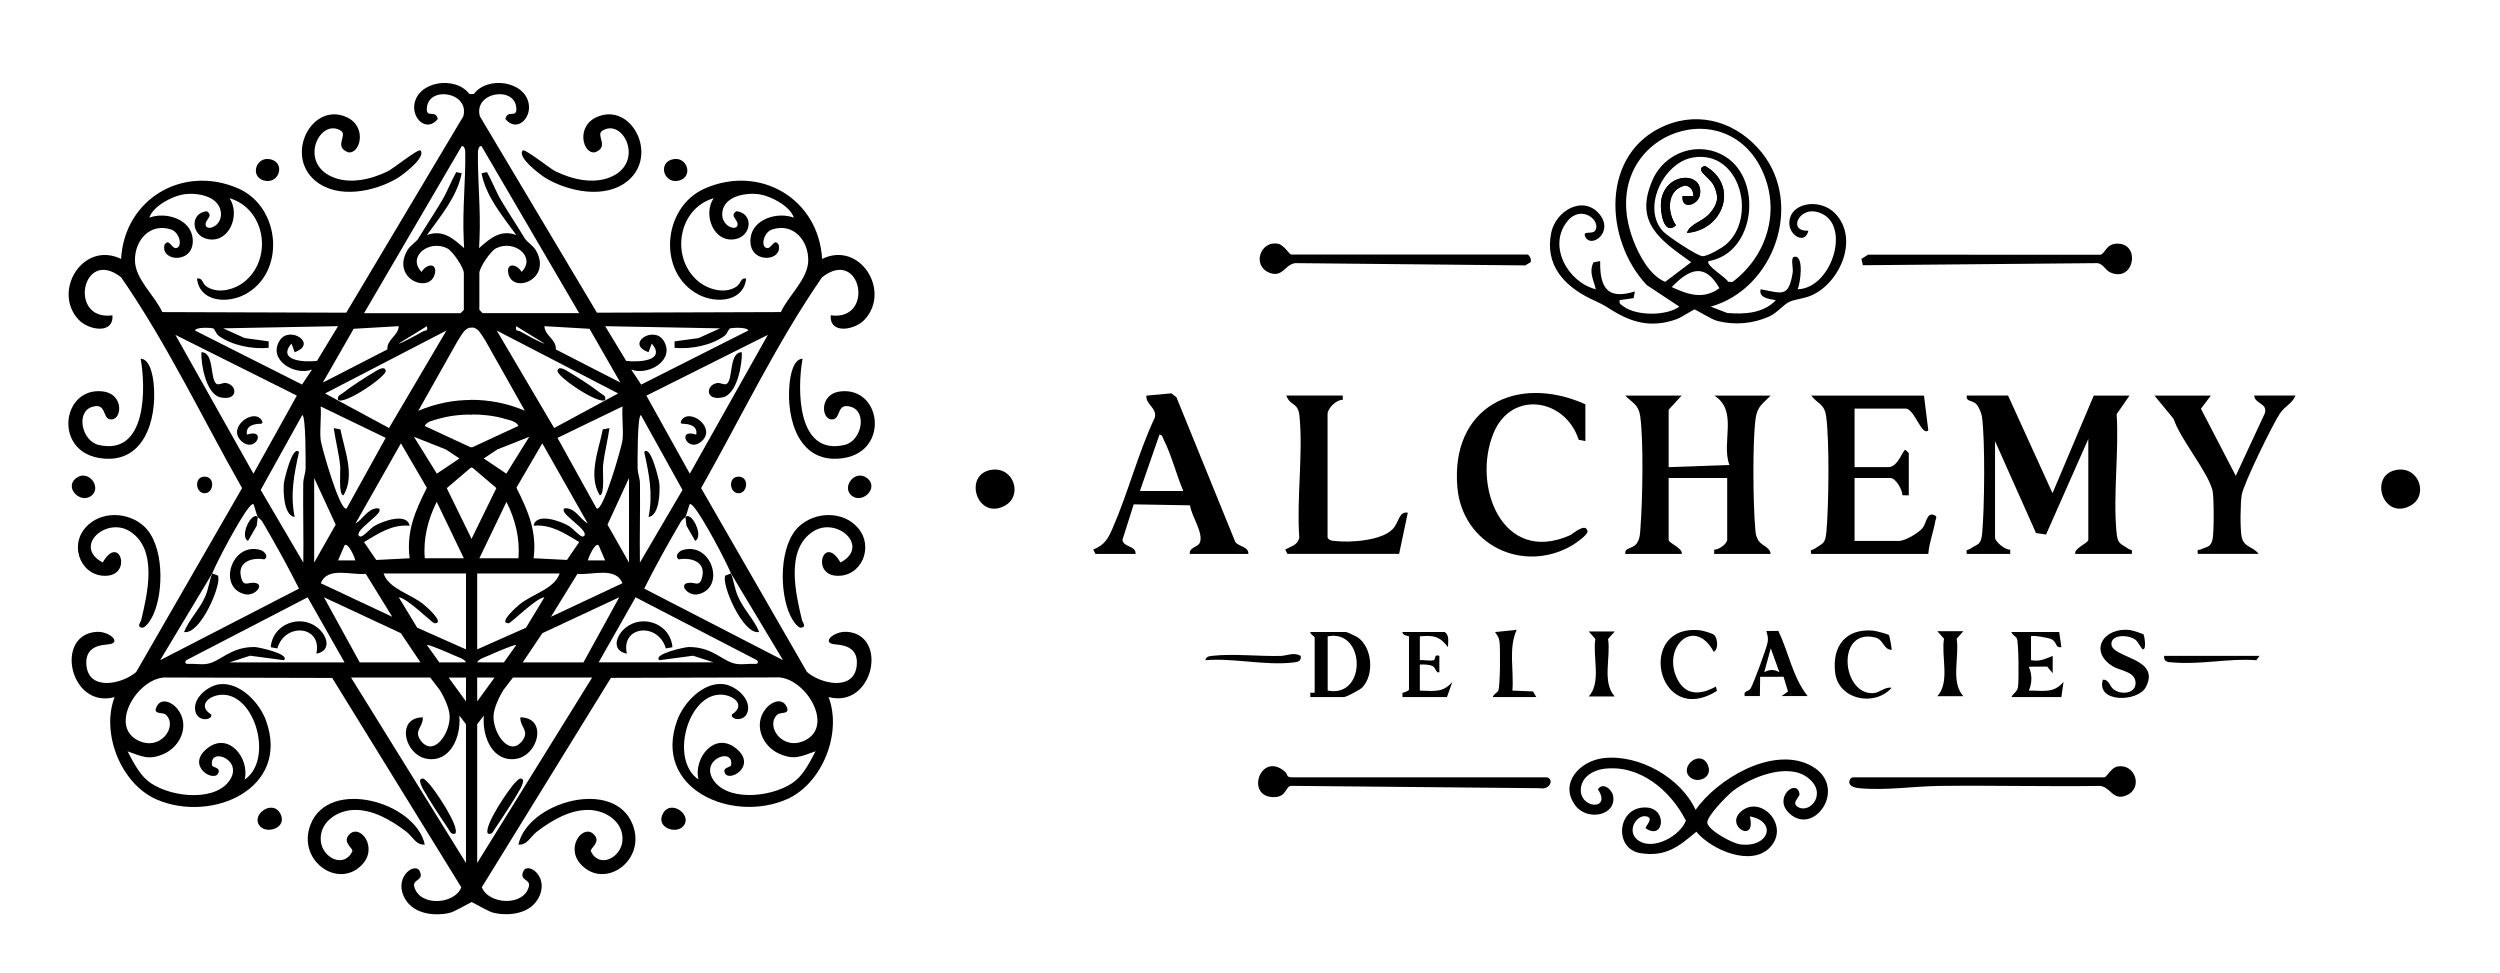 <?xml version="1.0" encoding="UTF-8"?>
<svg id="Layer_1" xmlns="http://www.w3.org/2000/svg" version="1.1" viewBox="0 0 1152.56 448.77">
  <!-- Generator: Adobe Illustrator 29.1.0, SVG Export Plug-In . SVG Version: 2.1.0 Build 142)  -->
  <defs>
    <style>
      .st0 {
        fill: none;
      }
    </style>
  </defs>
  <g>
    <path d="M788.71,141.38l7.57,2.91c7.96.69,16.79.15,22.42-5.91-3-.53-8.07-1.03-6.99-5.01,10.03,1.82,12.87,3.97,14.77-7.79.32-2-1.13-6.89.74-7.21,4.68-.82,2.72,12.77,1.49,14.99,16.48-.32,25.76-32.44,8.24-35.8-7.86-1.51-12.62,9.23-3.25,8.82-1.51,6.42-8.3,2.27-8.73-2.66-.89-10.23,13.86-12.88,21.14-5.25,10.86,11.38,2.56,31.22-10.36,37.44-3.9,1.87-7.63,1.83-10.77,3.23-2.67,1.18-5.54,5.03-9.27,6.73-7.47,3.41-16.14,4.14-24.06,2.06-2.88-.76-9.86-5.27-10.44-5.27-.47,0-6.2,3.76-8.23,4.48-11.25,4.03-20.39,1.87-30.19-4.36-4.76-3.03-5.13-2.9-9.8-5.2-12.18-6.01-20.83-15.7-17.84-30.28,2.08-10.15,14.5-17.34,21.98-8.86s-3.92,16.67-6.41,10.4c-1.02-2.56,3.37-.75,4.58-2.41,3.23-4.46-6.08-12.41-12.59-4.58-9.45,11.36.13,28.33,13,31.5-1.02-4.34-3.3-7.85-1.08-12.41l3.08-.59c-.19,11.98,3.13,18.09,16,14.01l-.58,3.08-6.41.92c-.39,1.78.52,1.98,1.65,2.84,5.91,4.49,19.79,4.56,25.85.16l-15.06-9.96c-19.72-21.05-21.34-61.01,8.56-73.53,16.44-6.89,33.57-1.12,44.5,12.47,19.33,24.03,5.6,62.8-23.5,71.02ZM787.7,120.38c-1.66,1.85,8.13,7.53,9.03,9.54l2,.07c15.58-11.71,22.08-31.95,14.15-50.3-17.16-39.76-77.88-16.68-59.94,30.94,2.61,6.93,7.65,16.44,14.76,19.31l11.98-9.07c-14.45-10.31-26.37-18.24-17.83-37.85,5.66-12.99,21.35-18.36,33.54-10.84,17.38,10.71,13.92,44.58-7.69,48.2ZM780.44,72.62c-13.68,2.33-23.75,23.53-13.63,34.15,2.03,2.13,15.85,11.43,18.22,11.35s8.62-3.65,10.59-5.32c14.63-12.37,6.73-43.9-15.19-40.18ZM770.7,132.36c7.55,3.45,14.59,5.9,22,.5-6.75-11.82-13.82-8.99-22-.5Z"/>
    <path d="M781.71,373.37c10.05-14.32,35.07-29.14,52.32-20.83,18.89,9.1,2.88,33.4-9.02,22.51-7.93-7.25,3.43-16.51,4.6-9.05.22,1.41-3.78,4.01-.95,5.9,5.63,3.76,14.37-6.27,4.54-13.54-9.29-6.88-26.4.03-34.52,6.5-2.44,1.95-12.15,11.72-11.55,14.6.73,3.48,11.52,9.36,15.15,9.82,13.2,1.7,17.29-10.51,4.42-12.9,3.19,12.86-11.47,4.63-4.27-2.05,8.94-8.3,22.91,5.98,13.81,16.09-8.55,9.5-27.23,1.45-34.18-6.97-8.21,6.94-14.18,11.72-25.81,9.87-12.52-1.99-10.77-21.87,2.95-21.03,9.65.59,7.92,15.37-.51,9.56-.2-1,3.98-4.58.45-5.46-4.78-1.19-9.91,7.42-3.36,11.39,6.91,4.2,18.83-2.51,21.46-9.46-7.07-13.9-21.38-26.1-37.96-23.85-4.76.65-9.73,3.51-10.41,8.68-1.29,9.8,14.45,10.82,7.82.76,2.17-3.47,6.48-.06,7.01,3.02,1.58,9.19-12,11.75-17.44,4.39-7.63-10.31,2.21-20.59,13.04-21.82,16.35-1.85,35.66,9.07,42.41,23.88Z"/>
    <g>
      <path d="M925.77,182.37l20.49,45.01,19.01-45.01h16.5l-5.94,8.56c1.09,17.39-1.65,36.86-.11,53.99.54,6.02,1.53,5.37,5.74,8.22.91.62,1.82-.17,1.3,2.23h-26c-.84-2.52,6-4.97,6-6.5v-46.5l-19.49,44.07-4.62-.69-18.89-42.38v44.5c0,1.79,4.71,5.81,7,5.52v1.98s-20,0-20,0c-.53-2.41.41-1.62,1.31-2.23,3.73-2.54,5.21-1.65,5.75-7.21,1.07-10.95,1.45-43.68-.13-54-.24-1.55-1.45-4.38-2.48-5.52-1.86-2.04-5.06-1.08-4.45-4.05h19Z"/>
      <path d="M775.29,182.37l-6,6.5v26.5l28-1.01c-3.87-10.42,4.23-25.04-7-31.99h26c-3.55,3.79-6.13,4.84-6.91,10.59-1.48,10.95-1.18,39.58-.14,50.96.18,2,.2,2.95,1.17,4.83,1.55,2.98,5.61,3.23,5.87,6.63h-26v-1.99c2.03.22,6-2.79,6-4.51v-28.5h-27v28.5c0,1.53,6.84,3.98,6,6.5h-26c-.36-3.23,3.51-2.08,5.44-5.06,1.46-2.24,1.4-4.86,1.6-7.4.92-11.85,1.45-39.73-.13-50.95-.78-5.55-3.5-6.06-6.91-9.59h26Z"/>
      <path d="M887,182.37l1.99,16c-3.01,3.07-6.31-10-10.49-10h-23.5v27h15.5c4.73,0,6.58-8.02,8-7.98l1.5,1.48v19.5l-2.93-.05c-.02-2.51-3.05-7.95-5.57-7.95h-16.5v29h20.5c2.81,0,9.07-3.64,10.94-6.06,1.63-2.1,1.86-7.05,5.05-5.93,2.04.72.9,1.8.76,2.71-.78,4.88-2.91,10.2-3.25,15.28h-54c-.52-2.4.39-1.62,1.3-2.23,4.22-2.85,5.2-2.2,5.74-8.22,1.05-11.66,1.43-41.83-.14-52.96-.83-5.89-3.73-5.57-6.91-9.59h52Z"/>
      <path d="M575.53,255.37h-27c-.43-3,3.58-3.1,4.52-4.99,2.15-4.33-3.91-12.62-4.41-17.41l-25.97-.45-5.19,16.33c.36,3.58,6.27,2.58,6.05,6.53h-18.5l-1.02-2.01c5.38-2.25,6.78-4.94,9-10.01,7.12-16.3,11.7-34.53,19.34-50.74,1.28-4.55-4.31-6.09-3.82-10.23l11.51-1.05,2.3,1.74,27.18,66.81c1.68,2.21,6.22,2.06,6,5.5ZM545.53,226.37c-3.12-7.25-5.46-16.68-8.97-23.53-.48-.94-.56-2.38-2.02-2.47l-9.01,26h20Z"/>
      <path d="M730.89,186.37v17l-3.08-.62c-6.08-19.08-30.96-23.05-39.21-3.17-10.18,24.53,4.12,61,35.19,47.19,1.29-.57,7.2-6.05,8.09-1.89.36,1.66-5.88,5.86-7.3,6.68-22.75,13.04-50.31-.59-52.68-26.71-3.34-36.97,26.99-52.74,58.98-38.48Z"/>
      <path d="M1019.27,182.37l-4.59,6.06,16.07,30.94,13.35-28.76c1.57-4.77-4.68-4.37-4.84-8.25h19c-1.38,3.65-4.79,4.69-7.19,8.31-3.37,5.06-16.7,32.29-17.57,37.43-.64,3.77-.82,16.01-.02,19.55,1.07,4.79,5.41,4.34,7.79,7.71h-28c-.45-2.62.37-1.55,1.42-2.09,2.52-1.29,4.46-.71,5.36-4.62.68-2.96.7-19.68-.03-22.54-2.26-8.84-14.77-23.47-17.96-33.04l-8.8-10.7h26Z"/>
      <path d="M619.04,182.37v1.98c-2.96-.16-7,3.92-7,6.52v57c.88,1.43,1.99,1.38,3.45,1.55,7.09.83,21.55-.18,26.59-5.51,2.99-3.16,2.82-8.3,6.95-7.54l-4,18.99h-51.5l-1.02-2.01c2.62-1.48,5.84-2.02,6.49-5.52-1.3-17.93,1.82-38.42.09-56.03-.64-6.56-4.3-4.43-6.06-9.44h26Z"/>
    </g>
    <path d="M713.2,358.37c3.54,1,1.02,5.91-2.99,5.01l-115.04-1.08c-2.68.32-1.86,5.2-7.97,5.19-13.12,0-6.29-20.86,4.74-12.13,2.46,1.95.35,3.02,4.26,3.02h117Z"/>
    <path d="M970.2,358.37c1.32-.37,3.1-4.5,6.05-5.01,8.15-1.41,11.9,9.92,4.19,13.27-6.33,2.75-7.23-3.64-12.19-4.31-24.69.37-49.4-.3-74.09.01-12.08.15-24.72,2.19-36.97,1.05-6.92-.64-4.44-5.01-2.99-5.01h116Z"/>
    <path d="M704.2,117.37c1.09.31,1.86,2.28,1.48,3.48l-2.49,1.51-106.05-1.05c-4.96.67-5.85,7.06-12.19,4.31-7.71-3.35-3.96-14.68,4.19-13.27,2.71.47,5.38,5.01,6.05,5.01h109Z"/>
    <path d="M858.82,122.27l-.66-2.92,3.08-1.95,107,.05c2.3-.28,2.52-5.14,7.97-5.13,10.86.02,7.63,18.08-3.25,13.3-2.48-1.09-3.56-4.56-6.7-4.3l-107.44.96Z"/>
    <path d="M1105.46,216.55c10.06-1.22,14.24,12.2,5.61,16.69-12.88,6.7-19.32-15.02-5.61-16.69Z"/>
    <path d="M457.46,216.55c10.06-1.22,14.24,12.2,5.61,16.69-12.88,6.7-19.32-15.02-5.61-16.69Z"/>
    <g>
      <path d="M604.09,321.37v-2s2,0,2,0v-25.5c0-.42-2.11-1.46-2-2.5h16.5c.34,0,4.8,2.06,5.46,2.54,6.62,4.76,7.59,17.04,2.06,22.98-1.03,1.11-7.5,4.48-8.52,4.48h-15.5ZM612.09,318.37c18.15,3.61,17.56-28.48,0-25v25Z"/>
      <path d="M949.34,291.37l1,6.99c-3.07.42-1.74-2.38-4.74-3.75-1.42-.64-8.63-1.87-9.26-1.25v11.01c4.08.72,6.48-.57,10-2v7.99s-2.54-3.06-2.54-3.06l-8.46.08c1.56,3.43,1.56,7.56,0,10.98,6.52-.04,11.4,1.48,15.99-3.99l-.99,7h-23c.8-1.81,2.54-2.23,2.98-4.52.5-2.62.34-20.64-.49-22.46-.51-1.12-2.31-1.69-2.49-3.02h22Z"/>
      <path d="M988.27,292.54c.26.42,1.48,6.96-.34,6.81-.59-.05-2.25-3.53-3.51-4.47-3.05-2.26-11.04-2.56-11.01,1.99.04,6.61,23,6.26,15.9,19.87-3.66,7.01-22.99,7.4-19.86-3.37,2.87-.23,3.07,3.04,5.01,4.47,3.5,2.59,10.09,2.02,10.09-2.97,0-5.3-7.11-5.6-10.46-7.65-11.19-6.87-4.52-18.08,7.76-16.78.99.11,6.2,1.72,6.43,2.09Z"/>
      <path d="M833.35,320.89h-12s2.97-2.07,2.97-2.07l-2.06-6.82-10.79.02-.12,8.88h-6.99c-.69-2.77,1.74-1.71,2.8-3.65,1.44-2.64,7.4-18.67,7.8-21.34.31-2.05-.16-3.11-.62-5l5.51-.06c4.78,9.86,6.6,21.37,13.5,30.05ZM820.34,309.9l-3.98-10.99-3,10.99c2.49-1.36,4.49-1.36,6.98,0Z"/>
      <path d="M666.08,291.37c2.26,1.62,1.44,4.57,1.49,7-3.7-5.01-6.81-5.61-12.99-5v11.01c2-.24,4.51.42,6.36.01,1.04-.23.03-3.07,2.64-2.01v7.49c-1.54.76-1.65-2.18-3.23-2.84-1.8-.75-3.86-.72-5.77-.66v12.01c6.3.1,10.58,1.16,14.99-4.01l-2.49,7h-20.5v-1.98c.82-.06,3-.97,3-1.52v-24.5c0-.18-3.11-.32-3-2h19.5Z"/>
      <path d="M790.33,292.77c1.47,1.47,2.1,6.44-.26,7.74-8.97-16.66-24.24-1.97-16.7,12.72,3.98,7.75,11,7.03,17.68,3.28l.51,2c-27.89,17.44-37.6-31.38-7.58-27.9,1.25.14,5.63,1.43,6.35,2.15Z"/>
      <path d="M870.87,292.85c.28.38,1.42,6.53,1.19,6.78-4-.3-3.53-4.82-7.7-5.78-17.94-4.14-15.29,26.3-.87,25.72,3.12-.13,5.67-3.16,8.58-2.44-7.92,8.83-24.48,5.48-26.01-6.97s5.04-20.46,17.4-19.43c1.2.1,7,1.55,7.42,2.11Z"/>
      <path d="M688.25,321.37c.15-1.32,2.03-1.91,2.49-3.02.92-2.23.98-19.32.57-22.54-.28-2.18-1.02-2.77-2.06-4.43l9.99-1.01c-3.92,8.49-1.21,18.75-1.99,28l9.51.4,1.5,2.6h-20Z"/>
      <path d="M905.15,291l-3.08,3.46c1.37,8.49-2.9,19.89,3.08,26.52h-12c5.98-6.63,1.71-18.03,3.08-26.52l-3.08-3.46h12Z"/>
      <path d="M744.43,291.12l-3.08,3.46c1.37,8.49-2.9,19.89,3.08,26.52h-12c5.98-6.63,1.71-18.03,3.08-26.52l-3.08-3.46h12Z"/>
    </g>
    <path d="M599.69,302.38c.28,2.59-1.44,2.8-3.45,3.04-12.95,1.53-27.44-2.14-40.55-1.06.38-1.82,1.97-1.86,3.46-2.03,9.27-1.04,21.36.3,31.08.08,3.33-.07,5.96-1.88,9.46-.04Z"/>
    <path d="M1041.7,302.37l-1.48,2c-12.68-.95-25.42,2.11-38.07,1.05-2.26-.19-4.66.13-4.45-3.05h44Z"/>
    <path d="M778.95,358.13c-4.77-4.7,4.81-12.71,8.26-5.76,2.99,6.02-4.69,9.28-8.26,5.76Z"/>
    <path d="M777.7,107.37c16.86-1.23,24.23-21.92,8.35-30.88-5.34,1.52,2.28,5.27,4.04,8.99,2.5,5.31,1.97,8.44-1.86,12.92-3.26,3.83-8.97,4.59-10.53,8.96ZM775.71,90.37c-.71,6.59,7.18,4.29,8-.55,1.88-11.1-16.29-10.72-17.93,3.15-.49,4.18,1.11,16.07,6.9,10.91-4.39-6.19-4.16-16.68,4.3-18.35,2.57.41,3.64,2.31,3.72,4.84h-4.99Z"/>
    <path d="M775.71,90.37h4.99c-.07-2.53-1.15-4.44-3.72-4.85-8.46,1.67-8.69,12.16-4.3,18.35-5.78,5.16-7.39-6.73-6.9-10.91,1.63-13.86,19.8-14.24,17.93-3.15-.82,4.84-8.71,7.14-8,.55Z"/>
    <path d="M777.7,107.37c1.56-4.37,7.26-5.14,10.53-8.96,3.82-4.48,4.36-7.62,1.86-12.92-1.76-3.72-9.38-7.47-4.04-8.99,15.88,8.96,8.51,29.65-8.35,30.88Z"/>
  </g>
  <g>
    <polyline class="st0" points="211.2 144.37 212.7 142.87 212.7 68.37"/>
    <line class="st0" x1="211.2" y1="324.37" x2="211.7" y2="312.37"/>
    <path class="st0" d="M211.7,400.37v-64.5c0-.62-2.76-4.31-3.99-4.5"/>
    <path class="st0" d="M191.18,289.39c4.34,3.79,15.06,7.2,20.52,9.98"/>
    <path class="st0" d="M189.84,329.38c.1,1.69-.7,2.88-1.32,4.05-2.19,2.86-1.68,7.43.63,11.05-7.38-3.21-9.61-14.97.69-15.1Z"/>
    <path class="st0" d="M200.89,328.91c-.12-3.86-3.07-6.73-3.04-10.53,2.26-.32,2.58-.04,3.86,1.63,5.52,7.21,3.88,20.15-3.5,24.11-1.52-.07-3.06-.97-4.47-3.03-.16-.23-.28-.44-.4-.66,4.02-.4,7.7-6.6,7.55-11.52Z"/>
    <path class="st0" d="M213.78,109.94c.09,2.04.13,2.82.2,4.47-5.09-4.54-9.9-8.71-17.14-6.04,6.28-8.73,13.93-17.68,16.01-28.48l-2.51-.53c-2.41,4.3-4.15,9.08-6.69,13.33-3.51,5.88-7.46,11.78-10.73,17.22-1.07,1.78-3.85,3.17-5.28,5.77-7.16,13.08,10.46,19.82,12.79,10.73,1.34-5.21-3.59-5.07-6.08-1.04-6.8-7.09,3.55-15.1,11.87-10.85,2.54,1.3,7.63,8.89,7.63,11.37v17s-1.5,1.5-1.5,1.5h-44.5s45.01-76.99,45.01-76.99c1.28-.31,1.64,1.86,1.65,2.63.19,13.19-1.34,26.65-.73,39.92Z"/>
    <path d="M84.85,291.37c2.52-6.17,7.13-10.21,9.87-16.62,1.38-3.23,1.94-7.48,3.13-10.37l2.56.95c2.19,3.41-8.02,27.55-15.56,26.04Z"/>
    <path d="M114.36,249.36c-4.15-1.96,1.64-13.87,4.48-10.99l-.49,4.01-4,6.98Z"/>
    <path d="M47.23,180.44c10.57,1.14,8.91,14.25,3.29,12.83-3.33-.84-1.49-7.65-7.97-5.72-7.69,2.29-4.93,15.79,3,17.6,21.94,5.02,21.81-25.67,19.3-39.78,4.4.16,5.65,8.1,5.99,11.5,1.65,16.69-4.49,37.79-25.26,34.25-20.9-3.56-16.95-32.7,1.66-30.69Z"/>
    <path d="M195.84,389.37c-3.97.42-5.76-3.86-8.52-5.96-6.88-5.23-15.72-10.55-24.83-9.97-7.68.49-15.37,6-14.59,14.32.73,7.75,10.69,12.79,14.56,4.67.37-1.49-4.97-4.17-1.35-7.79,4.96-4.96,13.48,6.15,5.66,14.16-11.05,11.33-29.97-2.2-23.62-18.62,8.43-21.77,48.44-10.53,52.69,9.19Z"/>
    <path d="M66.49,242.72c9.18,8.54,9.11,30.14,4.08,40.88-.7,1.5-3.29,6.1-5.21,5.77-2.46-.43-.5-2.52-.32-3.29,2.89-12.09,7.96-32.93-5.24-41.16-10.94-6.83-26.31,7.09-12.44,14.4,7.62-13.28,13.62,5.32,1.97,6.11-11.6.78-17.65-13.27-10.01-22.09,6.85-7.91,19.71-7.58,27.18-.62Z"/>
    <path d="M153.16,81.56c8.17,3.54,18.02,1.1,25.72-2.64,2.28-1.11,14.03-10.55,14.95-9.54,2.82,3.09-8.36,11.41-10.69,12.79-10.57,6.28-27.53,9.71-37.77,1.17-14.31-11.92-1.53-36.48,14.37-29.36,9.8,4.39,6.29,17.28.75,16.22-6.77-2.55-.11-7.89-3.31-9.92-9.65-6.12-19.71,14.47-4.02,21.27Z"/>
    <path d="M121.56,83.19c-6.59-1.93-3.4-11.67,3.56-9.64,6.59,1.93,3.4,11.67-3.56,9.64Z"/>
    <path d="M129.38,375.38c2.92,6.09-5.82,9.17-9.29,5.75-5.16-5.1,5.7-13.23,9.29-5.75Z"/>
    <path d="M35.27,220.3c5.31-3.85,11.37,3.81,7.33,7.83-4.92,4.9-13.57-3.3-7.33-7.83Z"/>
    <path d="M94.34,227.4c-4.27,0-4.99-7.66,0-7.66s4.27,7.66,0,7.66Z"/>
    <path d="M197.14,360.61c2.83,2.6,15.18,20.82,12.7,23.75-2.05.43-2.32-1.02-3.19-2.3-3.28-4.84-8.96-13.44-11.66-18.34-.54-.98-1.8-3.7-1.14-4.35,1.29-1.27,2.49.51,3.29,1.24Z"/>
    <path d="M120.13,253.58c1.64.48,3.97,2.89,1.72,4.31-5.47-1-12.21.99-10.82,7.74,1.03,5,2.94,3.02,5.59,3.03,6.16.03,1.15,6.49-3.77,5.29-12.74-3.1-6.11-24.33,7.28-20.37Z"/>
    <path d="M101.56,183.17c-6.46-1.48-8.99-15.07-8.71-20.79,6-.05,3.89,12.53,6.96,14.59,1.03.69,2.88-.61,4.31-.4,5.43.79,5.8,8.51-2.56,6.59Z"/>
    <path d="M120.33,195.37c-3.33-.01-7.18.93-6.48,5,9.37-3.13,3.98,8.88-2.52,3.02-6.77-6.1,5.02-15.05,9.04-10.04.56.7,1.06,1.77-.03,2.01Z"/>
    <path d="M146.36,289.35c4.48,3.59,6.78,10.58-.52,12.02,2.87-12.91-14.39-14.66-17.99-2.43l-3.02-.56c.7-10.44,13.36-15.57,21.52-9.03Z"/>
    <path d="M155.85,184.37c-.46-2.08,1.09-2.27,2.27-3.22,3.69-2.94,10.26-7.17,14.39-9.6.82-.49,4.8-3.32,5.32-.66.51,2.63-19.13,15.92-21.99,13.48Z"/>
    <path d="M153.85,197.38l3.09.58c1.86,9.55,6.89,21.35,1.41,30.39-2.42.03-1.29-11.3-1.51-13.47-.6-5.86-2.15-11.69-2.98-17.51Z"/>
    <path d="M135.84,238.37c-5.06-.76-5.29-11.59-4.98-15.49.1-1.33,3.95-18,6.98-14.51-2.26,10.42-4.12,19.22-2,29.99Z"/>
    <path class="st0" d="M217.82,206.11v-15.04"/>
    <path class="st0" d="M217.82,184.34c-8.39-.02-16.77,1.51-24.97,5.03l18.19-32.3c2.68-4.24,3.63-6.09,6.78-6.18"/>
    <path class="st0" d="M217.33,206.33l-21.49-9.97c.89-2.14,4.21-2.68,6.22-3.27,4.79-1.4,10.23-2.07,15.76-2.02v15.04s-.49.22-.49.22Z"/>
    <path class="st0" d="M183.85,275.37c3.69.13,15.47,11.97,16.49,11.98,5.12.05-3.95-7.83-5.17-8.81-6.15-4.9-15.95-7.07-18.33-14.17h38v35s-22.51-9.99-22.51-9.99l-8.48-14.01Z"/>
    <path class="st0" d="M201.34,231.36l12.5,26.01h-18c-.78-9.13,1.46-17.92,5.5-26.01Z"/>
    <polygon class="st0" points="190.84 201.38 205.52 207.19 211.83 211.36 201.4 218.36 190.84 201.38"/>
    <polygon class="st0" points="149.84 181.38 205.84 152.38 179.35 197.33 149.84 181.38"/>
    <path class="st0" d="M212.85,67.38c1.28-.31,1.64,1.86,1.65,2.63.19,13.19-1.34,26.65-.73,39.92.09,2.04.13,2.82.2,4.47-5.09-4.54-9.9-8.71-17.14-6.04,6.28-8.73,13.93-17.68,16.01-28.48l-2.51-.53c-2.41,4.3-4.15,9.08-6.69,13.33-3.51,5.88-7.46,11.78-10.73,17.22-1.07,1.78-3.85,3.17-5.28,5.77-7.16,13.08,10.46,19.82,12.79,10.73,1.34-5.21-3.59-5.07-6.08-1.04-6.8-7.09,3.55-15.1,11.87-10.85,2.54,1.3,7.63,8.89,7.63,11.37v17s-1.5,1.5-1.5,1.5h-44.5s45.01-76.99,45.01-76.99Z"/>
    <path class="st0" d="M194.87,152.86c-1.32.78-10.56,5.9-11.03,5.5l12.99-7.99c.55,2.66-.67,1.72-1.97,2.48Z"/>
    <path class="st0" d="M214.84,305.36l-12.29.03-5.71-8.01c.62-.51,10.93,4.02,12.67,4.82,1.52.69,4.78,1.65,5.32,3.16Z"/>
    <path class="st0" d="M114.84,233.87c.51-.6,1.17-1.49,1.99-1.5.25.19,1.49,5.08,2.01,6,.17.31,1.5,1.05,2.2,2.26,5.85,10.07,11.61,20.31,16.8,30.73l-64,33,24-39.99c2.57-6.26,12.97-25.75,17-30.5Z"/>
    <polygon class="st0" points="206.84 312.38 214.85 312.37 214.83 323.37 206.84 312.38"/>
    <path class="st0" d="M141.82,275.37l17.02,29.99h-52.99s9.48-3.06,9.48-3.06l15.51,2.07c3.26-2.78-11.74-6.07-13.5-6.08-11.52-.05-15.75,7.01-22.31,7.83-2.72.34-5.34-.23-8.19-.05-1.97.12-1.42-1.23-.99-1.68l55.97-29.01Z"/>
    <path class="st0" d="M202.87,318.28c1.7,2.88,4.32,8.04,4.43,11.86.18,6.24-4.35,14.19-9.09,13.98-1.52-.07-3.06-.97-4.47-3.03-.16-.23-.28-.44-.4-.66-2.12-3.87,1.83-5.58,1.59-9.72-3.1.04-5.18,1.11-6.42,2.72-2.19,2.86-1.68,7.43.63,11.05,1.72,2.69,4.43,4.85,7.76,5.38,10.4,1.63,15.75-9.56,14.87-19.96l3.06,3.98v64s-53-85.5-53-85.5h36.5s4.53,5.9,4.53,5.9Z"/>
    <path class="st0" d="M177.82,201.87l-17.99,32.5c-2.97,2.21-11.71-28.8-11.99-31.5-.51-4.91.37-10.5,0-15.5l29.98,14.5Z"/>
    <path class="st0" d="M168.64,264.58l12.2,19.78-32.96-15.48c3.07-7.77,13.96-3.66,20.76-4.3Z"/>
    <polygon class="st0" points="193.84 305.37 165.84 305.37 149.35 275.36 184.8 291.91 193.84 305.37"/>
    <path class="st0" d="M178.57,161.1l-29.73,15.27,14.2-24.78,20.79-1.21c-.2,4.5-5.53,6.03-5.26,10.73Z"/>
    <polygon class="st0" points="116.83 218.37 80.85 154.38 136.84 182.39 116.83 218.37"/>
    <path class="st0" d="M139.83,259.37l-19.64-33.49,19.15-34.52c1.71.07,1.58,22.09,1.54,24.55-.04,2.36-1.05,4.55-1.08,6.92-.16,12.17.21,24.38.03,36.54Z"/>
    <path class="st0" d="M134.35,158.38l1.49,3.99c10.88-3.85-2.37-12.51-6.9-5.39-5.64,8.86,6.8,16.42,14.89,13.41l-4.6,6.91-49.39-24.93c.62-1.67,7.22-1.27,8.29-1.01.93.23,1.34,2.5,2.71,3.49,6.19,4.47,15.5,6.22,23,5.52v-2.99s-11.01-1.5-11.01-1.5l-9.99-4.5,52.99-1-9.7,16.01c-5.92.71-18.49-.01-11.78-8.01Z"/>
    <path class="st0" d="M173.45,258.15l-5.63-8.25c6.51-3.88,12.88-8.28,21.02-7.53-1.19-6.19-12.38-2.18-16.34.16-1.47.87-4.97,4.84-6.16,4.82-1.3-.02-1.39-1.12-.5-2.48,1.67-2.54,8.11-6.94,9-9.01.58-1.36-.22-1.68-1.5-1.5-4.1.57-6.14,5.13-9.48,7.02l20.98-37,11.94,20.5c-5.35,10.64-9.53,20.12-7.92,32.5l-15.4.78Z"/>
    <path class="st0" d="M163.83,258.37h-7.98s3.01-6.99,3.01-6.99c1.71-1.46,4.78,5.87,4.97,6.99Z"/>
    <polygon class="st0" points="144.84 220.37 154.76 241.87 144.84 259.37 144.84 220.37"/>
    <path d="M217.82,150.89V43.27s-.02.04-.04.06h-1.4c-6.35-8.5-23.75-5.97-25.35,4.8-1.01,6.77,5.76,12.97,10.8,6.72-1.04-4.6-5.36-.02-5.04-5,.67-10.44,19.83-7.42,16.81,3.77l-53.97,90.54-84.81-.28c-3.4-7.56-12.52-15.15-12.61-23.84-.1-9.15,6.84-17.47,16.69-14.23,3.88,1.28,5.4,7.91,2.42,8.55-2.25.48-3.33-4.92-5.48-1.48-1.98,7.99,14.12,8.93,12.99-2.91-.87-9.07-12.6-12.47-19.99-9.61,1.69-5.3,10.5-9.92,15.73-10.75,6.1-.96,16.47.64,17.26,8.35.65,6.33-6.41,8.72-7,5.89-.55-2.66,3.98-4.23.48-6.48-7.99.94-7.04,11.19.24,12.81,10.13,2.24,15.42-11.13,10.28-18.8,16.36,4.8,19.93,27.09,7.49,37.98-4.58,4.01-12.44,6.35-17.87,2.88-2.49-1.59-1.8-4.23-4.62-3.86,1.07,10.66,13.6,11.78,21.94,7.44,19.11-9.95,16.77-40.34-2.94-48.95-25.5-11.13-52.45,4.87-54.01,32.5-17.49-8.52-31.94,14.86-19.54,28.05,4.53,4.82,16.22,6.83,15.55-2.05-20.57,2.78-14.04-31.73,4.02-17.53,21.22,30.73,37.35,64.71,55.75,97.19l-48.82,84.79c-6.51,5.59-21.76,8.89-22.93-3.04-.71-7.19,3.99-9.29,9.77-9.69,7.07-.49.86-6.26-5.28-5.78-19.37,1.51-12.1,35.61,8.49,30.07-6.35,16.61,2.89,40,19.32,47.17,25.32,11.04,61.98-4.87,50.45-36.45-2.96-8.11-11.84-17.59-21.15-16.68-5.4.53-12.59,6.36-11.44,12.21,1.14,5.76,8.4,4.15,7.33,1.75-6.5-4.17-.87-8.91,4.98-9.09,15.4-.46,23.85,30,10.52,39.09,2.24-9.92-7.37-22-17.06-14.55-10.9,8.39,3.85,16.74,5.04,11.03.5-2.14-2.91-2.02-3.07-3.06-1.36-8.79,15.41-2.33,7.62,7.63-7.59,9.7-28.87,6.69-37.47-.63-3.92-3.34-6.68-8.89-9.08-13.41,6.7,2.34,9.73,4.22,16.68,1.17,7.9-3.46,12.11-13.45,6.34-20.7-2.91-3.66-8.38-5.56-10.05,0-.34,2.64,3.26,1.24,4.8,2.75,5.46,5.38-2.75,16.99-13.14,11.64-13.66-7.03.85-29.96,13.83-28.91l75.88.2,59.52,96.53c-3.14,8.06-19.49,8.95-21.71-.42-.84-3.53,4.88-2.47,2.39-7.31-2.61-3.9-12.36,3.68-6.39,13.4,4.03,6.56,12.99,7.64,19.91,6.21,2.71-.56,7.71-3.72,10.92-5.3v-166.42l-11.83-24.19,11.35-9.68.48.45v-9.67l-.49.22-21.49-9.97c.89-2.14,4.21-2.68,6.22-3.27,4.79-1.4,10.23-2.07,15.76-2.02v-6.73c-8.39-.02-16.77,1.51-24.97,5.03l18.19-32.3c2.68-4.24,3.63-6.09,6.78-6.18ZM212.85,67.38c1.28-.31,1.64,1.86,1.65,2.63.19,13.19-1.34,26.65-.73,39.92.09,2.04.13,2.82.2,4.47-5.09-4.54-9.9-8.71-17.14-6.04,6.28-8.73,13.93-17.68,16.01-28.48l-2.51-.53c-2.41,4.3-4.15,9.08-6.69,13.33-3.51,5.88-7.46,11.78-10.73,17.22-1.07,1.78-3.85,3.17-5.28,5.77-7.16,13.08,10.46,19.82,12.79,10.73,1.34-5.21-3.59-5.07-6.08-1.04-6.8-7.09,3.55-15.1,11.87-10.85,2.54,1.3,7.63,8.89,7.63,11.37v17l-1.5,1.5h-44.5l45.01-76.99ZM194.87,152.86c-1.32.78-10.56,5.9-11.03,5.5l12.99-7.99c.55,2.66-.67,1.72-1.97,2.48ZM163.04,151.58l20.79-1.21c-.2,4.5-5.53,6.03-5.26,10.73l-29.73,15.27,14.2-24.78ZM188.85,257.38l-15.4.78-5.63-8.25c6.51-3.88,12.88-8.28,21.02-7.53-1.19-6.19-12.38-2.18-16.34.16-1.47.87-4.97,4.84-6.16,4.82-1.3-.02-1.39-1.12-.5-2.48,1.67-2.54,8.11-6.94,9-9.01.58-1.36-.22-1.68-1.5-1.5-4.1.57-6.14,5.13-9.48,7.02l20.98-37,11.94,20.5c-5.35,10.64-9.53,20.12-7.92,32.5ZM147.88,268.88c3.07-7.77,13.96-3.66,20.76-4.3l12.2,19.78-32.96-15.48ZM184.8,291.91l9.04,13.46h-28l-16.49-30.01,35.45,16.55ZM144.84,259.37v-39l9.92,21.5-9.92,17.5ZM155.85,258.37l3.01-6.99c1.71-1.46,4.78,5.87,4.97,6.99h-7.98ZM159.83,234.37c-2.97,2.21-11.71-28.8-11.99-31.5-.51-4.91.37-10.5,0-15.5l29.98,14.5-17.99,32.5ZM98.14,151.35c.93.23,1.34,2.5,2.71,3.49,6.19,4.47,15.5,6.22,23,5.52v-2.99s-11.01-1.5-11.01-1.5l-9.99-4.5,52.99-1-9.7,16.01c-5.92.71-18.49-.01-11.78-8.01l1.49,3.99c10.88-3.85-2.37-12.51-6.9-5.39-5.64,8.86,6.8,16.42,14.89,13.41l-4.6,6.91-49.39-24.93c.62-1.67,7.22-1.27,8.29-1.01ZM139.83,259.37l-19.64-33.49,19.15-34.52c1.71.07,1.58,22.09,1.54,24.55-.04,2.36-1.05,4.55-1.08,6.92-.16,12.17.21,24.38.03,36.54ZM80.85,154.38l56,28.01-20.01,35.98-35.98-63.99ZM73.84,304.36l24-39.99c2.57-6.26,12.97-25.75,17-30.5.51-.6,1.17-1.49,1.99-1.5.25.19,1.49,5.08,2.01,6,.17.31,1.5,1.05,2.2,2.26,5.85,10.07,11.61,20.31,16.8,30.73l-64,33ZM105.85,305.36l9.48-3.06,15.51,2.07c3.26-2.78-11.74-6.07-13.5-6.08-11.52-.05-15.75,7.01-22.31,7.83-2.72.34-5.34-.23-8.19-.05-1.97.12-1.42-1.23-.99-1.68l55.97-29.01,17.02,29.99h-52.99ZM214.84,397.87l-53-85.5h36.5l4.53,5.9c1.7,2.88,4.32,8.04,4.43,11.86.18,6.24-4.35,14.19-9.09,13.98-1.52-.07-3.06-.97-4.47-3.03-.16-.23-.28-.44-.4-.66-2.12-3.87,1.83-5.58,1.59-9.72-3.1.04-5.18,1.11-6.42,2.72-2.19,2.86-1.68,7.43.63,11.05,1.72,2.69,4.43,4.85,7.76,5.38,10.4,1.63,15.75-9.56,14.87-19.96l3.06,3.98v64ZM196.84,297.38c.62-.51,10.93,4.02,12.67,4.82,1.52.69,4.78,1.65,5.32,3.16l-12.29.03-5.71-8.01ZM214.83,323.37l-7.99-10.98,8-.02-.02,11ZM214.84,299.37l-22.51-9.99-8.48-14.01c3.69.13,15.47,11.97,16.49,11.98,5.12.05-3.95-7.83-5.17-8.81-6.15-4.9-15.95-7.07-18.33-14.17h38v35ZM213.84,257.37h-18c-.78-9.13,1.46-17.92,5.5-26.01l12.5,26.01ZM205.52,207.19l6.31,4.17-10.43,7-10.56-16.98,14.68,5.81ZM179.35,197.33l-29.51-15.94,55.99-29.01-26.48,44.95Z"/>
    <polyline class="st0" points="223.64 144.37 222.14 142.87 222.14 68.37"/>
    <path class="st0" d="M223.14,400.37v-64.5c0-.62,2.76-4.31,3.99-4.5"/>
    <path class="st0" d="M219.12,206.11v-15.04"/>
    <path class="st0" d="M243.65,289.39c-4.34,3.79-15.06,7.2-20.52,9.98"/>
    <path class="st0" d="M245,329.38c-.1,1.69.7,2.88,1.32,4.05,2.19,2.86,1.68,7.43-.63,11.05,7.38-3.21,9.61-14.97-.69-15.1Z"/>
    <path class="st0" d="M233.95,328.91c.12-3.86,3.07-6.73,3.04-10.53-2.26-.32-2.58-.04-3.86,1.63-5.52,7.21-3.88,20.15,3.5,24.11,1.52-.07,3.06-.97,4.47-3.03.16-.23.28-.44.4-.66-4.02-.4-7.7-6.6-7.55-11.52Z"/>
    <path class="st0" d="M221.06,109.94c-.09,2.04-.13,2.82-.2,4.47,5.09-4.54,9.9-8.71,17.14-6.04-6.28-8.73-13.93-17.68-16.01-28.48l2.51-.53c2.41,4.3,4.15,9.08,6.69,13.33,3.51,5.88,7.46,11.78,10.73,17.22,1.07,1.78,3.85,3.17,5.28,5.77,7.16,13.08-10.46,19.82-12.79,10.73-1.34-5.21,3.59-5.07,6.08-1.04,6.8-7.09-3.55-15.1-11.87-10.85-2.54,1.3-7.63,8.89-7.63,11.37v17l1.5,1.5h44.5l-45.01-76.99c-1.28-.31-1.64,1.86-1.65,2.63-.19,13.19,1.34,26.65.73,39.92Z"/>
    <path d="M349.99,291.37c-2.52-6.17-7.13-10.21-9.87-16.62-1.38-3.23-1.94-7.48-3.13-10.37l-2.56.95c-2.19,3.41,8.02,27.55,15.56,26.04Z"/>
    <path d="M320.48,249.36c4.15-1.96-1.64-13.87-4.48-10.99l.49,4.01,4,6.98Z"/>
    <path d="M387.61,180.44c-10.57,1.14-8.91,14.25-3.29,12.83,3.33-.84,1.49-7.65,7.97-5.72,7.69,2.29,4.93,15.79-3,17.6-21.94,5.02-21.81-25.67-19.3-39.78-4.4.16-5.65,8.1-5.99,11.5-1.65,16.69,4.49,37.79,25.26,34.25,20.9-3.56,16.95-32.7-1.66-30.69Z"/>
    <path d="M239,389.37c3.97.42,5.76-3.86,8.52-5.96,6.88-5.23,15.72-10.55,24.83-9.97,7.68.49,15.37,6,14.59,14.32-.73,7.75-10.69,12.79-14.56,4.67-.37-1.49,4.97-4.17,1.35-7.79-4.96-4.96-13.48,6.15-5.66,14.16,11.05,11.33,29.97-2.2,23.62-18.62-8.43-21.77-48.44-10.53-52.69,9.19Z"/>
    <path d="M368.34,242.72c-9.18,8.54-9.11,30.14-4.08,40.88.7,1.5,3.29,6.1,5.21,5.77,2.46-.43.5-2.52.32-3.29-2.89-12.09-7.96-32.93,5.24-41.16,10.94-6.83,26.31,7.09,12.44,14.4-7.62-13.28-13.62,5.32-1.97,6.11,11.6.78,17.65-13.27,10.01-22.09-6.85-7.91-19.71-7.58-27.18-.62Z"/>
    <path d="M281.68,81.56c-8.17,3.54-18.02,1.1-25.72-2.64-2.28-1.11-14.03-10.55-14.95-9.54-2.82,3.09,8.36,11.41,10.69,12.79,10.57,6.28,27.53,9.71,37.77,1.17,14.31-11.92,1.53-36.48-14.37-29.36-9.8,4.39-6.29,17.28-.75,16.22,6.77-2.55.11-7.89,3.31-9.92,9.65-6.12,19.71,14.47,4.02,21.27Z"/>
    <path d="M313.27,83.19c6.59-1.93,3.4-11.67-3.56-9.64-6.59,1.93-3.4,11.67,3.56,9.64Z"/>
    <path d="M305.46,375.38c-2.92,6.09,5.82,9.17,9.29,5.75,5.16-5.1-5.7-13.23-9.29-5.75Z"/>
    <path d="M399.57,220.3c-5.31-3.85-11.37,3.81-7.33,7.83,4.92,4.9,13.57-3.3,7.33-7.83Z"/>
    <path d="M340.5,227.4c4.27,0,4.99-7.66,0-7.66s-4.27,7.66,0,7.66Z"/>
    <path d="M237.7,360.61c-2.83,2.6-15.18,20.82-12.7,23.75,2.05.43,2.32-1.02,3.19-2.3,3.28-4.84,8.96-13.44,11.66-18.34.54-.98,1.8-3.7,1.14-4.35-1.29-1.27-2.49.51-3.29,1.24Z"/>
    <path d="M314.71,253.58c-1.64.48-3.97,2.89-1.72,4.31,5.47-1,12.21.99,10.82,7.74-1.03,5-2.94,3.02-5.59,3.03-6.16.03-1.15,6.49,3.77,5.29,12.74-3.1,6.11-24.33-7.28-20.37Z"/>
    <path d="M333.28,183.17c6.46-1.48,8.99-15.07,8.71-20.79-6-.05-3.89,12.53-6.96,14.59-1.03.69-2.88-.61-4.31-.4-5.43.79-5.8,8.51,2.56,6.59Z"/>
    <path d="M314.51,195.37c3.33-.01,7.18.93,6.48,5-9.37-3.13-3.98,8.88,2.52,3.02,6.77-6.1-5.02-15.05-9.04-10.04-.56.7-1.06,1.77.03,2.01Z"/>
    <path d="M288.47,289.35c-4.48,3.59-6.78,10.58.52,12.02-2.87-12.91,14.39-14.66,17.99-2.43l3.02-.56c-.7-10.44-13.36-15.57-21.52-9.03Z"/>
    <path d="M278.99,184.37c.46-2.08-1.09-2.27-2.27-3.22-3.69-2.94-10.26-7.17-14.39-9.6-.82-.49-4.8-3.32-5.32-.66-.51,2.63,19.13,15.92,21.99,13.48Z"/>
    <path d="M280.99,197.38l-3.09.58c-1.86,9.55-6.89,21.35-1.41,30.39,2.42.03,1.29-11.3,1.51-13.47.6-5.86,2.15-11.69,2.98-17.51Z"/>
    <path d="M299,238.37c5.06-.76,5.29-11.59,4.98-15.49-.1-1.33-3.95-18-6.98-14.51,2.26,10.42,4.12,19.22,2,29.99Z"/>
    <path class="st0" d="M217.01,184.34c8.39-.02,16.77,1.51,24.97,5.03l-18.19-32.3c-2.68-4.24-3.63-6.09-6.78-6.18"/>
    <path class="st0" d="M217.51,206.33l21.49-9.97c-.89-2.14-4.21-2.68-6.22-3.27-4.79-1.4-10.23-2.07-15.76-2.02v15.04l.49.22Z"/>
    <path class="st0" d="M250.99,275.37c-3.69.13-15.47,11.97-16.49,11.98-5.12.05,3.95-7.83,5.17-8.81,6.15-4.9,15.95-7.07,18.33-14.17h-38s0,35,0,35l22.51-9.99,8.48-14.01Z"/>
    <path class="st0" d="M233.5,231.36l-12.5,26.01h18c.78-9.13-1.46-17.92-5.5-26.01Z"/>
    <polygon class="st0" points="244 201.38 229.31 207.19 223 211.36 233.43 218.36 244 201.38"/>
    <polygon class="st0" points="284.99 181.38 229 152.38 255.49 197.33 284.99 181.38"/>
    <path class="st0" d="M221.98,67.38c-1.28-.31-1.64,1.86-1.65,2.63-.19,13.19,1.34,26.65.73,39.92-.09,2.04-.13,2.82-.2,4.47,5.09-4.54,9.9-8.71,17.14-6.04-6.28-8.73-13.93-17.68-16.01-28.48l2.51-.53c2.41,4.3,4.15,9.08,6.69,13.33,3.51,5.88,7.46,11.78,10.73,17.22,1.07,1.78,3.85,3.17,5.28,5.77,7.16,13.08-10.46,19.82-12.79,10.73-1.34-5.21,3.59-5.07,6.08-1.04,6.8-7.09-3.55-15.1-11.87-10.85-2.54,1.3-7.63,8.89-7.63,11.37v17l1.5,1.5h44.5l-45.01-76.99Z"/>
    <path class="st0" d="M239.97,152.86c1.32.78,10.56,5.9,11.03,5.5l-12.99-7.99c-.55,2.66.67,1.72,1.97,2.48Z"/>
    <path class="st0" d="M220,305.36l12.29.03,5.71-8.01c-.62-.51-10.93,4.02-12.67,4.82-1.52.69-4.78,1.65-5.32,3.16Z"/>
    <path class="st0" d="M319.99,233.87c-.51-.6-1.17-1.49-1.99-1.5-.25.19-1.49,5.08-2.01,6-.17.31-1.5,1.05-2.2,2.26-5.85,10.07-11.61,20.31-16.8,30.73l64,33-24-39.99c-2.57-6.26-12.97-25.75-17-30.5Z"/>
    <polygon class="st0" points="228 312.38 219.99 312.37 220.01 323.37 228 312.38"/>
    <path class="st0" d="M293.02,275.37l-17.02,29.99h52.99s-9.48-3.06-9.48-3.06l-15.51,2.07c-3.26-2.78,11.74-6.07,13.5-6.08,11.52-.05,15.75,7.01,22.31,7.83,2.72.34,5.34-.23,8.19-.05,1.97.12,1.42-1.23.99-1.68l-55.97-29.01Z"/>
    <path class="st0" d="M231.96,318.28c-1.7,2.88-4.32,8.04-4.43,11.86-.18,6.24,4.35,14.19,9.09,13.98,1.52-.07,3.06-.97,4.47-3.03.16-.23.28-.44.4-.66,2.12-3.87-1.83-5.58-1.59-9.72,3.1.04,5.18,1.11,6.42,2.72,2.19,2.86,1.68,7.43-.63,11.05-1.72,2.69-4.43,4.85-7.76,5.38-10.4,1.63-15.75-9.56-14.87-19.96l-3.06,3.98v64l53-85.5h-36.5l-4.53,5.9Z"/>
    <path class="st0" d="M257.01,201.87l17.99,32.5c2.97,2.21,11.71-28.8,11.99-31.5.51-4.91-.37-10.5,0-15.5l-29.98,14.5Z"/>
    <path class="st0" d="M266.2,264.58l-12.2,19.78,32.96-15.48c-3.07-7.77-13.96-3.66-20.76-4.3Z"/>
    <polygon class="st0" points="241 305.37 269 305.37 285.49 275.36 250.03 291.91 241 305.37"/>
    <path class="st0" d="M256.27,161.1l29.73,15.27-14.2-24.78-20.79-1.21c.2,4.5,5.53,6.03,5.26,10.73Z"/>
    <polygon class="st0" points="318.01 218.37 353.99 154.38 297.99 182.39 318.01 218.37"/>
    <path class="st0" d="M295.01,259.37l19.64-33.49-19.15-34.52c-1.71.07-1.58,22.09-1.54,24.55.04,2.36,1.05,4.55,1.08,6.92.16,12.17-.21,24.38-.03,36.54Z"/>
    <path class="st0" d="M300.48,158.38l-1.49,3.99c-10.88-3.85,2.37-12.51,6.9-5.39,5.64,8.86-6.8,16.42-14.89,13.41l4.6,6.91,49.39-24.93c-.62-1.67-7.22-1.27-8.29-1.01-.93.23-1.34,2.5-2.71,3.49-6.19,4.47-15.5,6.22-23,5.52v-2.99s11.01-1.5,11.01-1.5l9.99-4.5-52.99-1,9.7,16.01c5.92.71,18.49-.01,11.78-8.01Z"/>
    <path class="st0" d="M261.39,258.15l5.63-8.25c-6.51-3.88-12.88-8.28-21.02-7.53,1.19-6.19,12.38-2.18,16.34.16,1.47.87,4.97,4.84,6.16,4.82,1.3-.02,1.39-1.12.5-2.48-1.67-2.54-8.11-6.94-9-9.01-.58-1.36.22-1.68,1.5-1.5,4.1.57,6.14,5.13,9.48,7.02l-20.98-37-11.94,20.5c5.35,10.64,9.53,20.12,7.92,32.5l15.4.78Z"/>
    <path class="st0" d="M271,258.37h7.98s-3.01-6.99-3.01-6.99c-1.71-1.46-4.78,5.87-4.97,6.99Z"/>
    <polygon class="st0" points="290 220.37 280.07 241.87 290 259.37 290 220.37"/>
    <path d="M390.49,291.31c-6.14-.48-12.34,5.29-5.28,5.78,5.78.4,10.48,2.5,9.77,9.69-1.18,11.93-16.43,8.64-22.93,3.04l-48.82-84.79c18.39-32.48,34.53-66.46,55.75-97.19,18.07-14.2,24.59,20.31,4.02,17.53-.66,8.87,11.02,6.87,15.55,2.05,12.4-13.19-2.06-36.57-19.54-28.05-1.56-27.63-28.51-43.64-54.01-32.5-19.72,8.61-22.05,39-2.94,48.95,8.34,4.34,20.86,3.22,21.94-7.44-2.82-.37-2.13,2.27-4.62,3.86-5.43,3.47-13.29,1.14-17.87-2.88-12.44-10.9-8.87-33.18,7.49-37.98-5.14,7.66.15,21.04,10.28,18.8,7.28-1.61,8.23-11.87.24-12.81-3.5,2.25,1.04,3.82.48,6.48-.59,2.83-7.65.44-7-5.89.79-7.71,11.16-9.31,17.26-8.35,5.23.83,14.04,5.45,15.73,10.75-7.39-2.86-19.12.53-19.99,9.61-1.14,11.84,14.97,10.91,12.99,2.91-2.15-3.44-3.23,1.97-5.48,1.48-2.97-.64-1.46-7.28,2.42-8.55,9.85-3.24,16.79,5.08,16.69,14.23-.09,8.69-9.21,16.27-12.61,23.84l-84.81.28-53.97-90.54c-3.02-11.19,16.14-14.21,16.81-3.77.32,4.99-4,.4-5.04,5,5.04,6.25,11.8.05,10.8-6.72-1.6-10.77-18.99-13.3-25.35-4.79h-1.4s-.02-.05-.04-.07v107.62c3.15.09,4.11,1.94,6.78,6.18l18.19,32.3c-8.2-3.52-16.58-5.05-24.97-5.03v6.73c5.53-.04,10.97.62,15.76,2.02,2.01.59,5.33,1.13,6.22,3.27l-21.49,9.97-.49-.22v9.67l.48-.45,11.35,9.68-11.83,24.19v166.42c3.21,1.58,8.21,4.74,10.92,5.3,6.92,1.43,15.88.35,19.91-6.21,5.97-9.71-3.79-17.3-6.39-13.4-2.49,4.85,3.23,3.79,2.39,7.31-2.22,9.37-18.57,8.48-21.71.42l59.52-96.53,75.88-.2c12.98-1.05,27.49,21.88,13.83,28.91-10.39,5.35-18.6-6.26-13.14-11.64,1.53-1.51,5.14-.1,4.8-2.75-1.66-5.57-7.14-3.67-10.05,0-5.78,7.25-1.57,17.24,6.34,20.7,6.95,3.04,9.98,1.16,16.68-1.17-2.4,4.52-5.15,10.08-9.08,13.41-8.6,7.31-29.88,10.33-37.47.63-7.79-9.96,8.98-16.42,7.62-7.63-.16,1.04-3.56.92-3.07,3.06,1.2,5.71,15.94-2.65,5.04-11.03-9.69-7.46-19.3,4.63-17.06,14.55-13.33-9.08-4.88-39.55,10.52-39.09,5.85.18,11.48,4.91,4.98,9.09-1.07,2.41,6.19,4.01,7.33-1.75,1.15-5.85-6.03-11.68-11.44-12.21-9.31-.91-18.19,8.57-21.15,16.68-11.53,31.58,25.13,47.49,50.45,36.45,16.44-7.17,25.67-30.56,19.32-47.17,20.59,5.53,27.86-28.57,8.49-30.07ZM318.01,218.37l-20.01-35.98,56-28.01-35.98,63.99ZM295.04,222.83c-.03-2.36-1.04-4.55-1.08-6.92-.04-2.46-.17-24.48,1.54-24.55l19.15,34.52-19.64,33.49c-.18-12.16.19-24.37.03-36.54ZM331.99,151.38l-9.99,4.5-11.01,1.5v2.99c7.5.69,16.8-1.05,23-5.52,1.37-.99,1.78-3.26,2.71-3.49,1.07-.26,7.67-.66,8.29,1.01l-49.39,24.93-4.6-6.91c8.09,3.01,20.54-4.55,14.89-13.41-4.53-7.11-17.78,1.54-6.9,5.39l1.49-3.99c6.71,8-5.86,8.72-11.78,8.01l-9.7-16.01,52.99,1ZM254,284.36l12.2-19.78c6.79.64,17.69-3.47,20.76,4.3l-32.96,15.48ZM285.49,275.36l-16.49,30.01h-28l9.04-13.46,35.45-16.55ZM238.07,224.87l11.94-20.5,20.98,37c-3.34-1.89-5.39-6.44-9.48-7.02-1.28-.18-2.08.14-1.5,1.5.88,2.08,7.33,6.47,9,9.01.89,1.35.8,2.45-.5,2.48-1.19.02-4.69-3.95-6.16-4.82-3.96-2.34-15.15-6.35-16.34-.16,8.14-.75,14.51,3.66,21.02,7.53l-5.63,8.25-15.4-.78c1.61-12.39-2.57-21.86-7.92-32.5ZM287,202.87c-.28,2.7-9.02,33.71-11.99,31.5l-17.99-32.5,29.98-14.5c-.37,5,.51,10.59,0,15.5ZM278.99,258.37h-7.98c.2-1.12,3.26-8.45,4.97-6.99l3.01,6.99ZM280.07,241.87l9.92-21.5v39l-9.92-17.5ZM285.99,176.37l-29.73-15.27c.27-4.7-5.06-6.23-5.26-10.73l20.79,1.21,14.2,24.78ZM222.5,144.37l-1.5-1.5v-17c0-2.48,5.09-10.07,7.63-11.37,8.32-4.25,18.67,3.76,11.87,10.85-2.5-4.03-7.42-4.18-6.08,1.04,2.33,9.1,19.95,2.35,12.79-10.73-1.43-2.6-4.21-3.99-5.28-5.77-3.28-5.44-7.22-11.34-10.73-17.22-2.54-4.25-4.28-9.03-6.69-13.33l-2.51.53c2.08,10.81,9.73,19.75,16.01,28.48-7.24-2.67-12.05,1.5-17.14,6.04.08-1.65.11-2.43.2-4.47.6-13.27-.92-26.74-.73-39.92.01-.78.38-2.94,1.65-2.63l45.01,76.99h-44.5ZM251,158.36c-.47.4-9.71-4.73-11.03-5.5-1.29-.76-2.52.18-1.97-2.48l12.99,7.99ZM229,152.38l55.99,29.01-29.51,15.94-26.48-44.95ZM223,211.36l6.31-4.17,14.68-5.81-10.56,16.98-10.43-7ZM233.5,231.36c4.04,8.09,6.28,16.88,5.5,26.01h-18l12.5-26.01ZM220,264.37h38c-2.38,7.1-12.18,9.27-18.33,14.17-1.23.98-10.29,8.86-5.17,8.81,1.02,0,12.8-11.85,16.49-11.98l-8.48,14.01-22.51,9.99v-35ZM238,297.38l-5.71,8.01-12.29-.03c.54-1.51,3.81-2.47,5.32-3.16,1.74-.8,12.05-5.32,12.67-4.82ZM228,312.38l-7.99,10.98-.02-11,8,.02ZM220,397.87v-64l3.06-3.98c-.87,10.41,4.48,21.59,14.87,19.96,3.34-.52,6.04-2.68,7.76-5.38,2.31-3.62,2.83-8.19.63-11.05-1.23-1.61-3.31-2.67-6.42-2.72-.24,4.14,3.71,5.85,1.59,9.72-.12.21-.24.43-.4.66-1.41,2.06-2.95,2.96-4.47,3.03-4.74.21-9.27-7.74-9.09-13.98.11-3.82,2.73-8.98,4.43-11.86l4.53-5.9h36.5l-53,85.5ZM348,306.07c-2.86-.18-5.47.39-8.19.05-6.56-.82-10.79-7.88-22.31-7.83-1.76,0-16.76,3.3-13.5,6.08l15.51-2.07,9.48,3.06h-52.99s17.02-29.99,17.02-29.99l55.97,29.01c.43.45.98,1.81-.99,1.68ZM297,271.36c5.19-10.42,10.95-20.66,16.8-30.73.7-1.21,2.02-1.95,2.2-2.26.52-.92,1.76-5.81,2.01-6,.82,0,1.47.89,1.99,1.5,4.03,4.75,14.43,24.24,17,30.5l24,39.99-64-33Z"/>
  </g>
</svg>